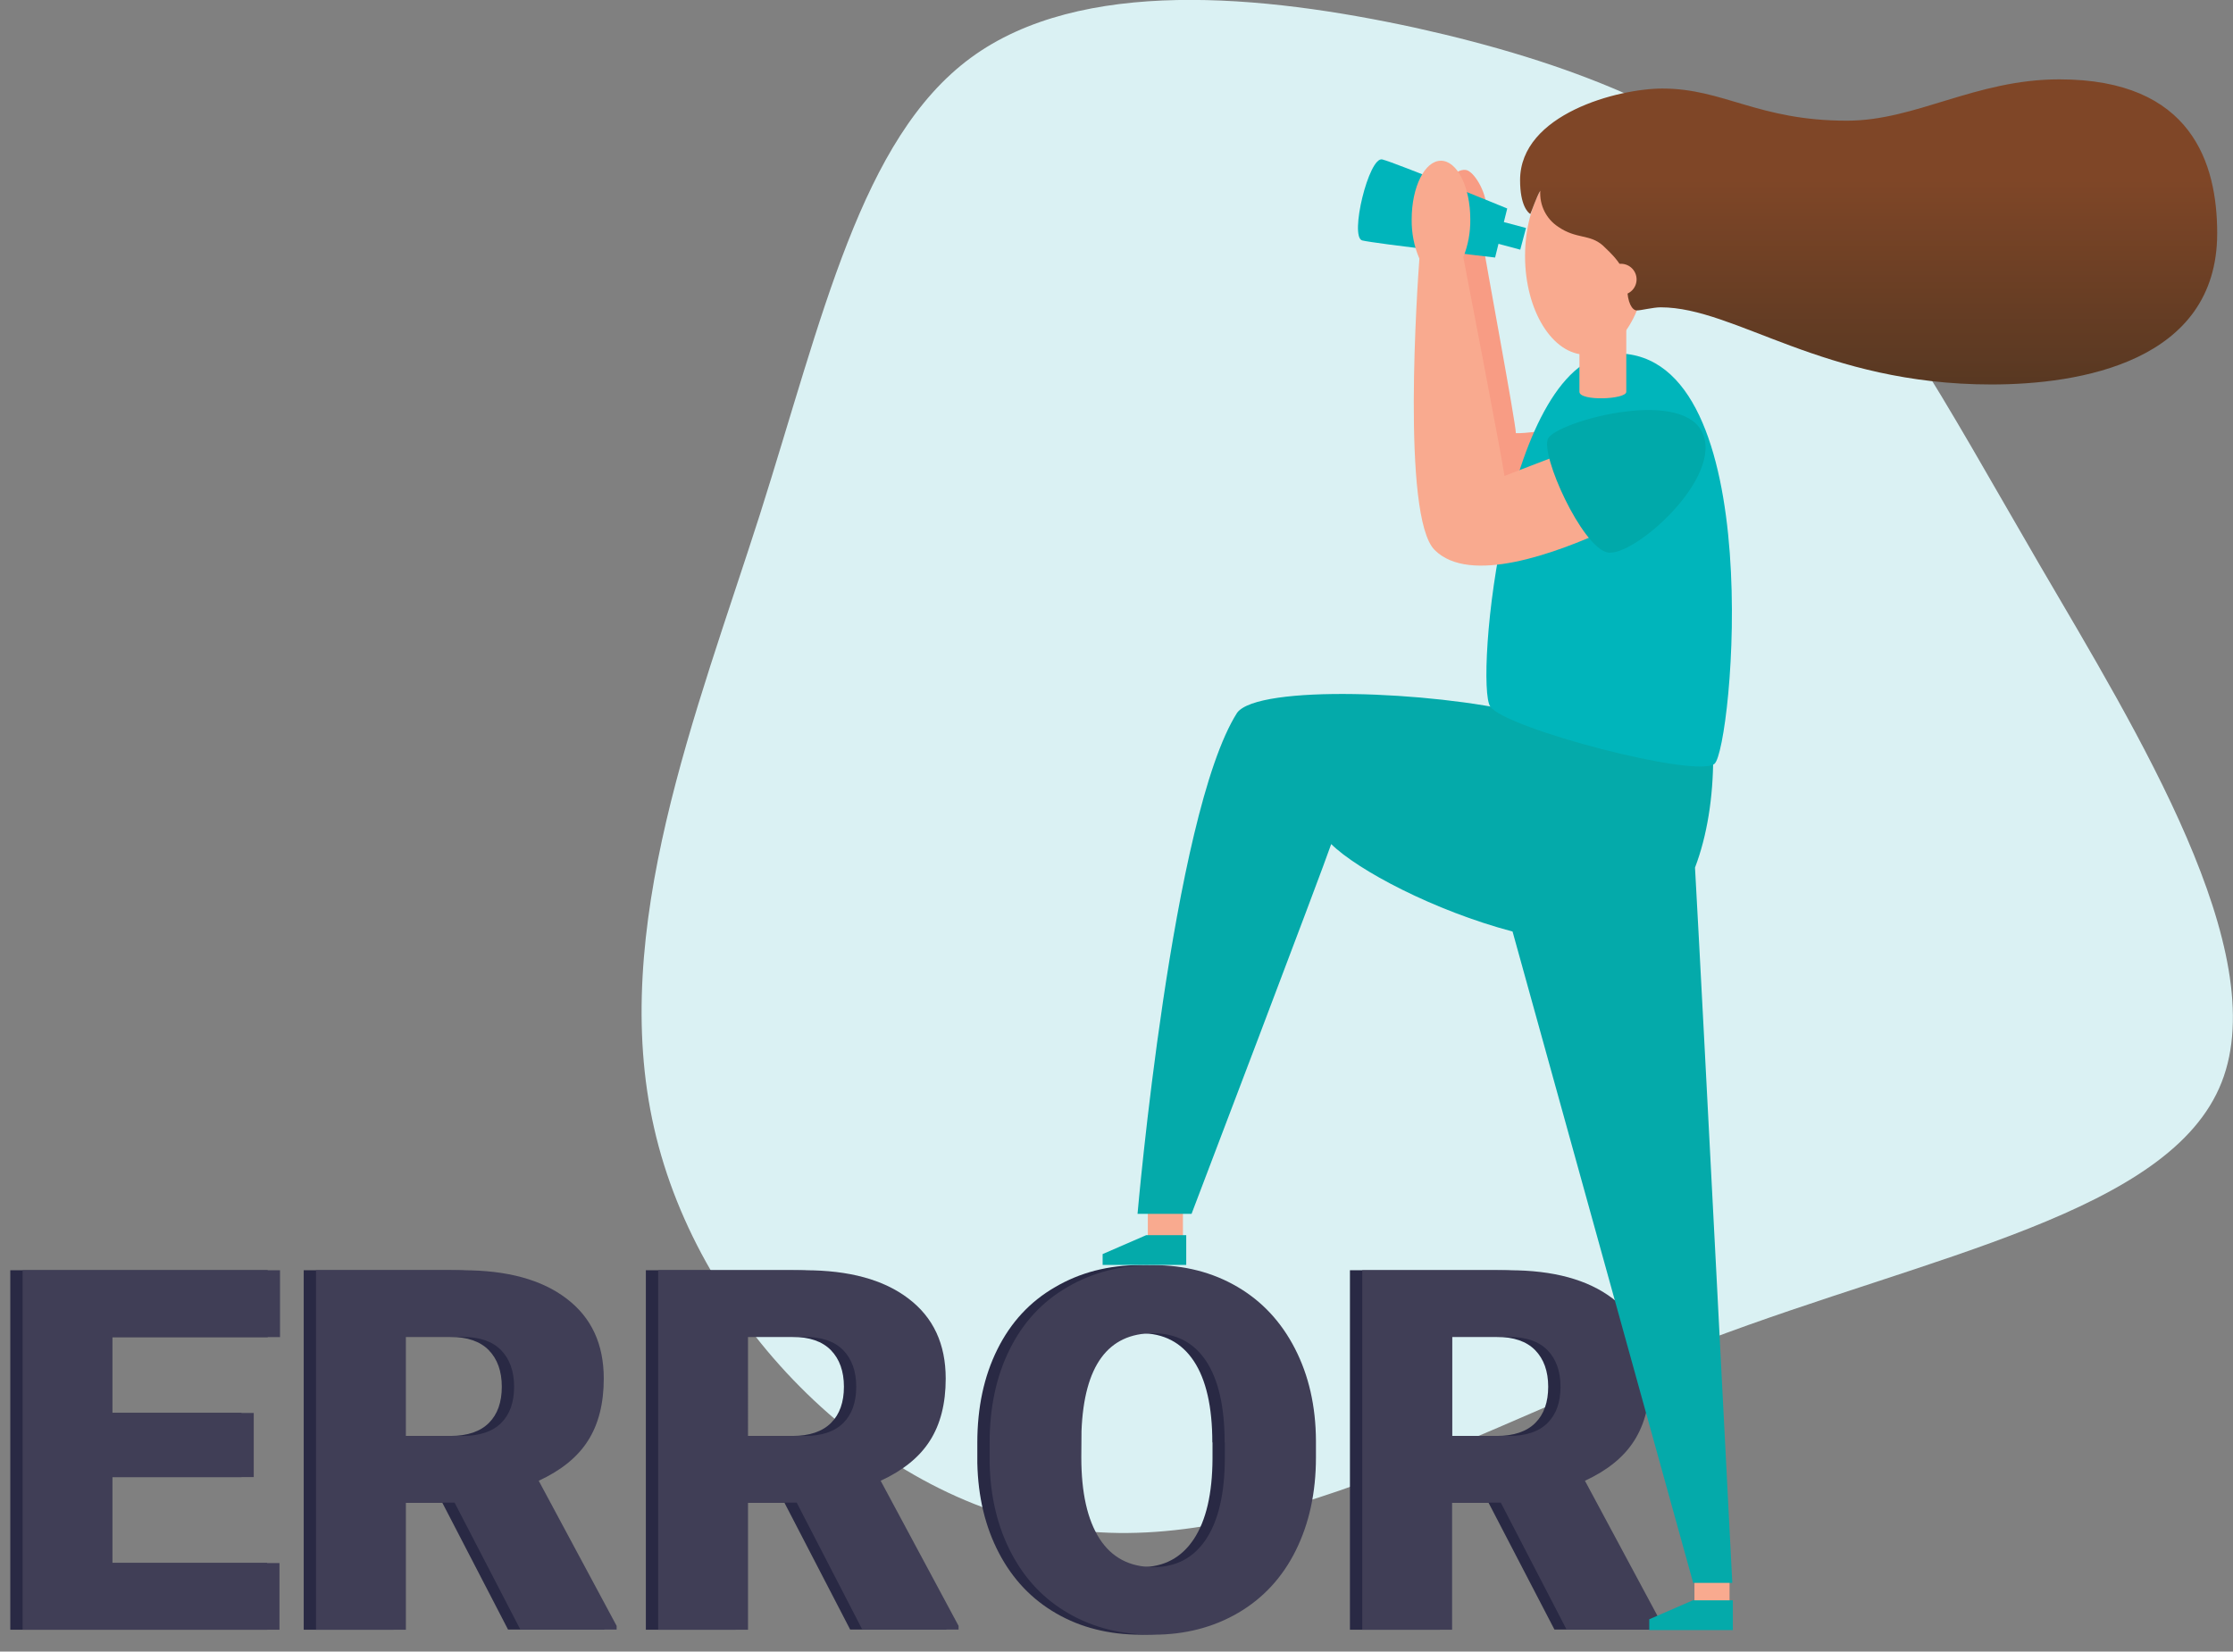 <?xml version="1.0" encoding="utf-8"?>
<!-- Generator: Adobe Illustrator 23.0.4, SVG Export Plug-In . SVG Version: 6.00 Build 0)  -->
<svg version="1.1" id="Layer_1" xmlns="http://www.w3.org/2000/svg" xmlns:xlink="http://www.w3.org/1999/xlink" x="0px" y="0px"
	 viewBox="0 0 1215.3 899.1" style="enable-background:new 0 0 1215.3 899.1;" xml:space="preserve">
<rect x="0" y="0" width="1215.3" height="899.1" fill="#808080" stroke="none"/>
<style type="text/css">
	.st0{fill:#DAF1F3;}
	.st1{fill:#292944;}
	.st2{fill:#403E56;}
	.st3{fill:#F9AA8F;}
	.st4{fill:#04AAAA;}
	.st5{fill:#F89C84;}
	.st6{fill:#00B5BB;}
	.st7{fill:#00A9AA;}
	.st8{fill:url(#SVGID_1_);}
</style>
<title>Untitled-1</title>
<path class="st0" d="M973.1,106.7c50.6,45.6,83.7,109.2,136.9,200.7c53.4,91.4,127.1,210.7,99.1,281.8
	c-27.9,71.1-157.9,94-280.7,140.6s-238.3,116.7-344.6,103S380.4,721.8,356,614.1c-24.7-107.9,23.1-226.2,57.5-333.8
	c34.2-107.7,55-204.8,114.8-248.8S687-3,770.7,15.2C854.5,33.8,922.6,61.2,973.1,106.7z"/>
<g>
	<path class="st1" d="M131.4,804.1H54.5v46.8h90.9v36.3H5.6V691.5h140.1v36.4H54.5v41.3h76.9V804.1z"/>
	<path class="st1" d="M240.7,818h-26.5v69.2h-48.9V691.5h79.9c24.1,0,42.9,5.1,56.4,15.4c13.6,10.3,20.3,24.8,20.3,43.6
		c0,13.6-2.9,24.9-8.6,33.8c-5.7,9-14.7,16.2-26.8,21.8l42.4,79v2h-52.4L240.7,818z M214.2,781.7h30.9c9.3,0,16.3-2.4,21-7.1
		c4.7-4.7,7-11.3,7-19.7s-2.4-15.1-7.1-19.9c-4.7-4.8-11.7-7.2-20.9-7.2h-30.9L214.2,781.7L214.2,781.7z"/>
	<path class="st1" d="M426.9,818h-26.5v69.2h-48.9V691.5h79.9c24.1,0,42.9,5.1,56.4,15.4c13.6,10.3,20.3,24.8,20.3,43.6
		c0,13.6-2.9,24.9-8.6,33.8c-5.7,9-14.7,16.2-26.8,21.8l42.4,79v2h-52.4L426.9,818z M400.4,781.7h30.9c9.3,0,16.3-2.4,21-7.1
		c4.7-4.7,7-11.3,7-19.7s-2.4-15.1-7.1-19.9c-4.7-4.8-11.7-7.2-20.9-7.2h-30.9V781.7z"/>
	<path class="st1" d="M709.5,793.4c0,19.1-3.7,36-11,50.7s-17.8,26-31.3,33.9s-28.9,11.9-46.2,11.9s-32.6-3.8-46-11.5
		s-23.8-18.6-31.3-32.9c-7.5-14.3-11.4-30.6-11.8-49.1v-11c0-19.2,3.6-36.1,10.9-50.8c7.3-14.7,17.7-26,31.4-33.9
		c13.6-8,29.1-12,46.5-12c17.2,0,32.5,3.9,46,11.8c13.5,7.9,23.9,19.1,31.4,33.7c7.5,14.6,11.3,31.3,11.4,50.1L709.5,793.4
		L709.5,793.4z M659.8,785.2c0-19.4-3.4-34.2-10.1-44.3c-6.7-10.1-16.4-15.1-28.9-15.1c-24.5,0-37.5,17.7-38.9,53.2l-0.1,14.4
		c0,19.2,3.3,33.9,9.9,44.2c6.6,10.3,16.4,15.5,29.4,15.5c12.4,0,21.9-5.1,28.6-15.2c6.7-10.1,10.1-24.7,10.2-43.7v-9H659.8z"/>
	<path class="st1" d="M810.1,818h-26.5v69.2h-48.9V691.5h79.9c24.1,0,42.9,5.1,56.4,15.4c13.6,10.3,20.3,24.8,20.3,43.6
		c0,13.6-2.9,24.9-8.6,33.8c-5.7,9-14.7,16.2-26.8,21.8l42.4,79v2H846L810.1,818z M783.7,781.7h30.9c9.3,0,16.3-2.4,21-7.1
		c4.7-4.7,7-11.3,7-19.7s-2.4-15.1-7.1-19.9c-4.7-4.8-11.7-7.2-20.9-7.2h-30.9V781.7z"/>
</g>
<g>
	<path class="st2" d="M138.1,804.1H61.2v46.8h90.9v36.3H12.3V691.5h140.1v36.4H61.2v41.3h76.9V804.1z"/>
	<path class="st2" d="M247.4,818h-26.5v69.2H172V691.5h79.9c24.1,0,42.9,5.1,56.4,15.4c13.6,10.3,20.3,24.8,20.3,43.6
		c0,13.6-2.9,24.9-8.6,33.8c-5.7,9-14.7,16.2-26.8,21.8l42.4,79v2h-52.4L247.4,818z M220.9,781.7h30.9c9.3,0,16.3-2.4,21-7.1
		c4.7-4.7,7-11.3,7-19.7s-2.4-15.1-7.1-19.9c-4.7-4.8-11.7-7.2-20.9-7.2h-30.9V781.7z"/>
	<path class="st2" d="M433.6,818h-26.5v69.2h-48.9V691.5H438c24.1,0,42.9,5.1,56.4,15.4c13.6,10.3,20.3,24.8,20.3,43.6
		c0,13.6-2.9,24.9-8.6,33.8c-5.7,9-14.7,16.2-26.8,21.8l42.4,79v2h-52.4L433.6,818z M407.1,781.7H438c9.3,0,16.3-2.4,21-7.1
		c4.7-4.7,7-11.3,7-19.7s-2.4-15.1-7.1-19.9c-4.7-4.8-11.7-7.2-20.9-7.2h-30.9V781.7z"/>
	<path class="st2" d="M716.2,793.4c0,19.1-3.7,36-11,50.7s-17.8,26-31.3,33.9s-28.9,11.9-46.2,11.9s-32.6-3.8-46-11.5
		s-23.8-18.6-31.3-32.9c-7.5-14.3-11.4-30.6-11.8-49.1v-11c0-19.2,3.6-36.1,10.9-50.8c7.3-14.7,17.7-26,31.4-33.9
		c13.6-8,29.1-12,46.5-12c17.2,0,32.5,3.9,46,11.8c13.5,7.9,23.9,19.1,31.4,33.7c7.5,14.6,11.3,31.3,11.4,50.1L716.2,793.4
		L716.2,793.4z M666.5,785.2c0-19.4-3.4-34.2-10.1-44.3c-6.7-10.1-16.4-15.1-28.9-15.1c-24.5,0-37.5,17.7-38.9,53.2l-0.1,14.4
		c0,19.2,3.3,33.9,9.9,44.2c6.6,10.3,16.4,15.5,29.4,15.5c12.4,0,21.9-5.1,28.6-15.2c6.7-10.1,10.1-24.7,10.2-43.7v-9H666.5z"/>
	<path class="st2" d="M816.8,818h-26.5v69.2h-48.9V691.5h79.9c24.1,0,42.9,5.1,56.4,15.4c13.6,10.3,20.3,24.8,20.3,43.6
		c0,13.6-2.9,24.9-8.6,33.8c-5.7,9-14.7,16.2-26.8,21.8l42.4,79v2h-52.4L816.8,818z M790.4,781.7h30.9c9.3,0,16.3-2.4,21-7.1
		c4.7-4.7,7-11.3,7-19.7s-2.4-15.1-7.1-19.9c-4.7-4.8-11.7-7.2-20.9-7.2h-30.9V781.7z"/>
</g>
<path class="st0" d="M833.3,765.2c-1.2,1.6-2.5,3.3-3.9,5.1c1.2-0.5,2.4-1.1,3.7-1.6C833.2,767.5,833.2,766.4,833.3,765.2"/>
<rect x="922.2" y="857.5" class="st3" width="19.1" height="16.2"/>
<polygon class="st4" points="943.1,871.2 943.1,887.4 897.6,887.4 897.6,881.5 921.3,871.2 "/>
<rect x="624.7" y="658.8" class="st3" width="19.1" height="16.2"/>
<polygon class="st4" points="645.6,672.4 645.6,688.6 600.1,688.6 600.1,682.7 623.8,672.4 "/>
<path class="st4" d="M942.8,861.7c0,0-16-312.9-20.3-389.4c6.6-17.3,9.9-38.3,9.9-60.3c0,0-56.9-12.4-104.7-24
	c-47.9-11.6-142.8-15.5-154.4,0c-35.4,55.7-54.2,272.8-54.2,272.8h29.4c0,0,71-186.5,76-201.3c14.4,14.2,56,36.3,98.7,47.6
	l98.3,354.6H942.8z"/>
<path class="st5" d="M790.2,98c0.7-3.4,3.9-5.8,7.4-5.5c4.3,0.3,11.4,11.7,11.4,20.9s-2.6,12.7-1.8,19.4c0.8,6.7,17.8,97.5,17.8,103
	c4.3,0.3,19.7-1.8,19.7-1.8l-10.8,43.4h-31.3l-20.3-174.6L790.2,98z"/>
<path class="st6" d="M820.3,113.5l-6.6,26.7c0,0-65.2-7.6-72.3-9.3c-7.1-1.8,3.6-45.9,10.9-44.1C759.6,88.6,820.3,113.5,820.3,113.5
	z"/>
<path class="st6" d="M880,192.4c83.3,0,62.8,215.3,53.1,223.4c-9.7,8.1-113.4-19.1-122-31.1C802.5,372.7,818.8,192.4,880,192.4z"/>
<path class="st3" d="M850.2,247.1c-4.6,1.6-31.4,12-31.4,12c-0.5-5.4-21.1-112.5-22.4-119.1c2.6-6.5,3.9-13.5,3.8-20.6
	c0-17.6-7.1-31.9-16-31.9c-8.8,0-15.9,14.3-15.9,31.9c-0.1,7.4,1.3,14.7,4.2,21.4c-1,13.4-9.9,140.5,8.3,158.6
	c19.1,19.1,65.6,1.9,93.9-11C880.7,286.5,872.4,241.1,850.2,247.1z"/>
<rect x="814.1" y="119.4" transform="matrix(0.257 -0.967 0.967 0.257 485.881 887.986)" class="st6" width="12.2" height="17.4"/>
<path class="st7" d="M926.2,234.9c12.7,24.7-37.6,69.1-51.5,65.8s-36.4-53-32.2-61.9C846.7,229.9,913.8,210.9,926.2,234.9z"/>
<path class="st3" d="M885.1,213.3c0,4.2-25.5,5.2-25.5,0v-48.1h25.5V213.3z"/>
<path class="st3" d="M863.2,85.7c18.4,0,33.2,24.1,33.2,53.7s-14.9,53.7-33.2,53.7S830,169,830,139.4S844.8,85.7,863.2,85.7z"/>
<linearGradient id="SVGID_1_" gradientUnits="userSpaceOnUse" x1="1017" y1="856.8" x2="1017" y2="690.7" gradientTransform="matrix(1 0 0 -1 0 900)">
	<stop  offset="0.329" style="stop-color:#7F4627"/>
	<stop  offset="1" style="stop-color:#583822"/>
</linearGradient>
<path class="st8" d="M838.3,103.8c-0.5,7.9,3.2,15.4,9.8,19.7c9.9,6.8,17,3.8,24.2,10.1c3.8,3.8,13.2,11.3,13.3,22.7
	c0,8.5,2.8,12.7,5.2,12.7s8.9-1.7,13-1.7c40.7,0,88.4,42,180,42c47.8,0,122.9-12.1,122.9-82.3c0-37.9-13.7-83.8-85.9-83.8
	c-45.8,0-78,22.5-115.6,22.5c-48.4,0-67-17.5-100.5-17.5c-23.8,0-77.4,13.8-77.4,49.9c0,13.7,4.3,17.7,5.6,18.4
	C833.6,115,836.2,107.2,838.3,103.8z"/>
<path class="st3" d="M882.2,143.6c4.7,0,8.5,3.8,8.5,8.5s-3.8,8.5-8.5,8.5s-8.5-3.8-8.5-8.5C873.8,147.4,877.6,143.6,882.2,143.6z"
	/>
</svg>
